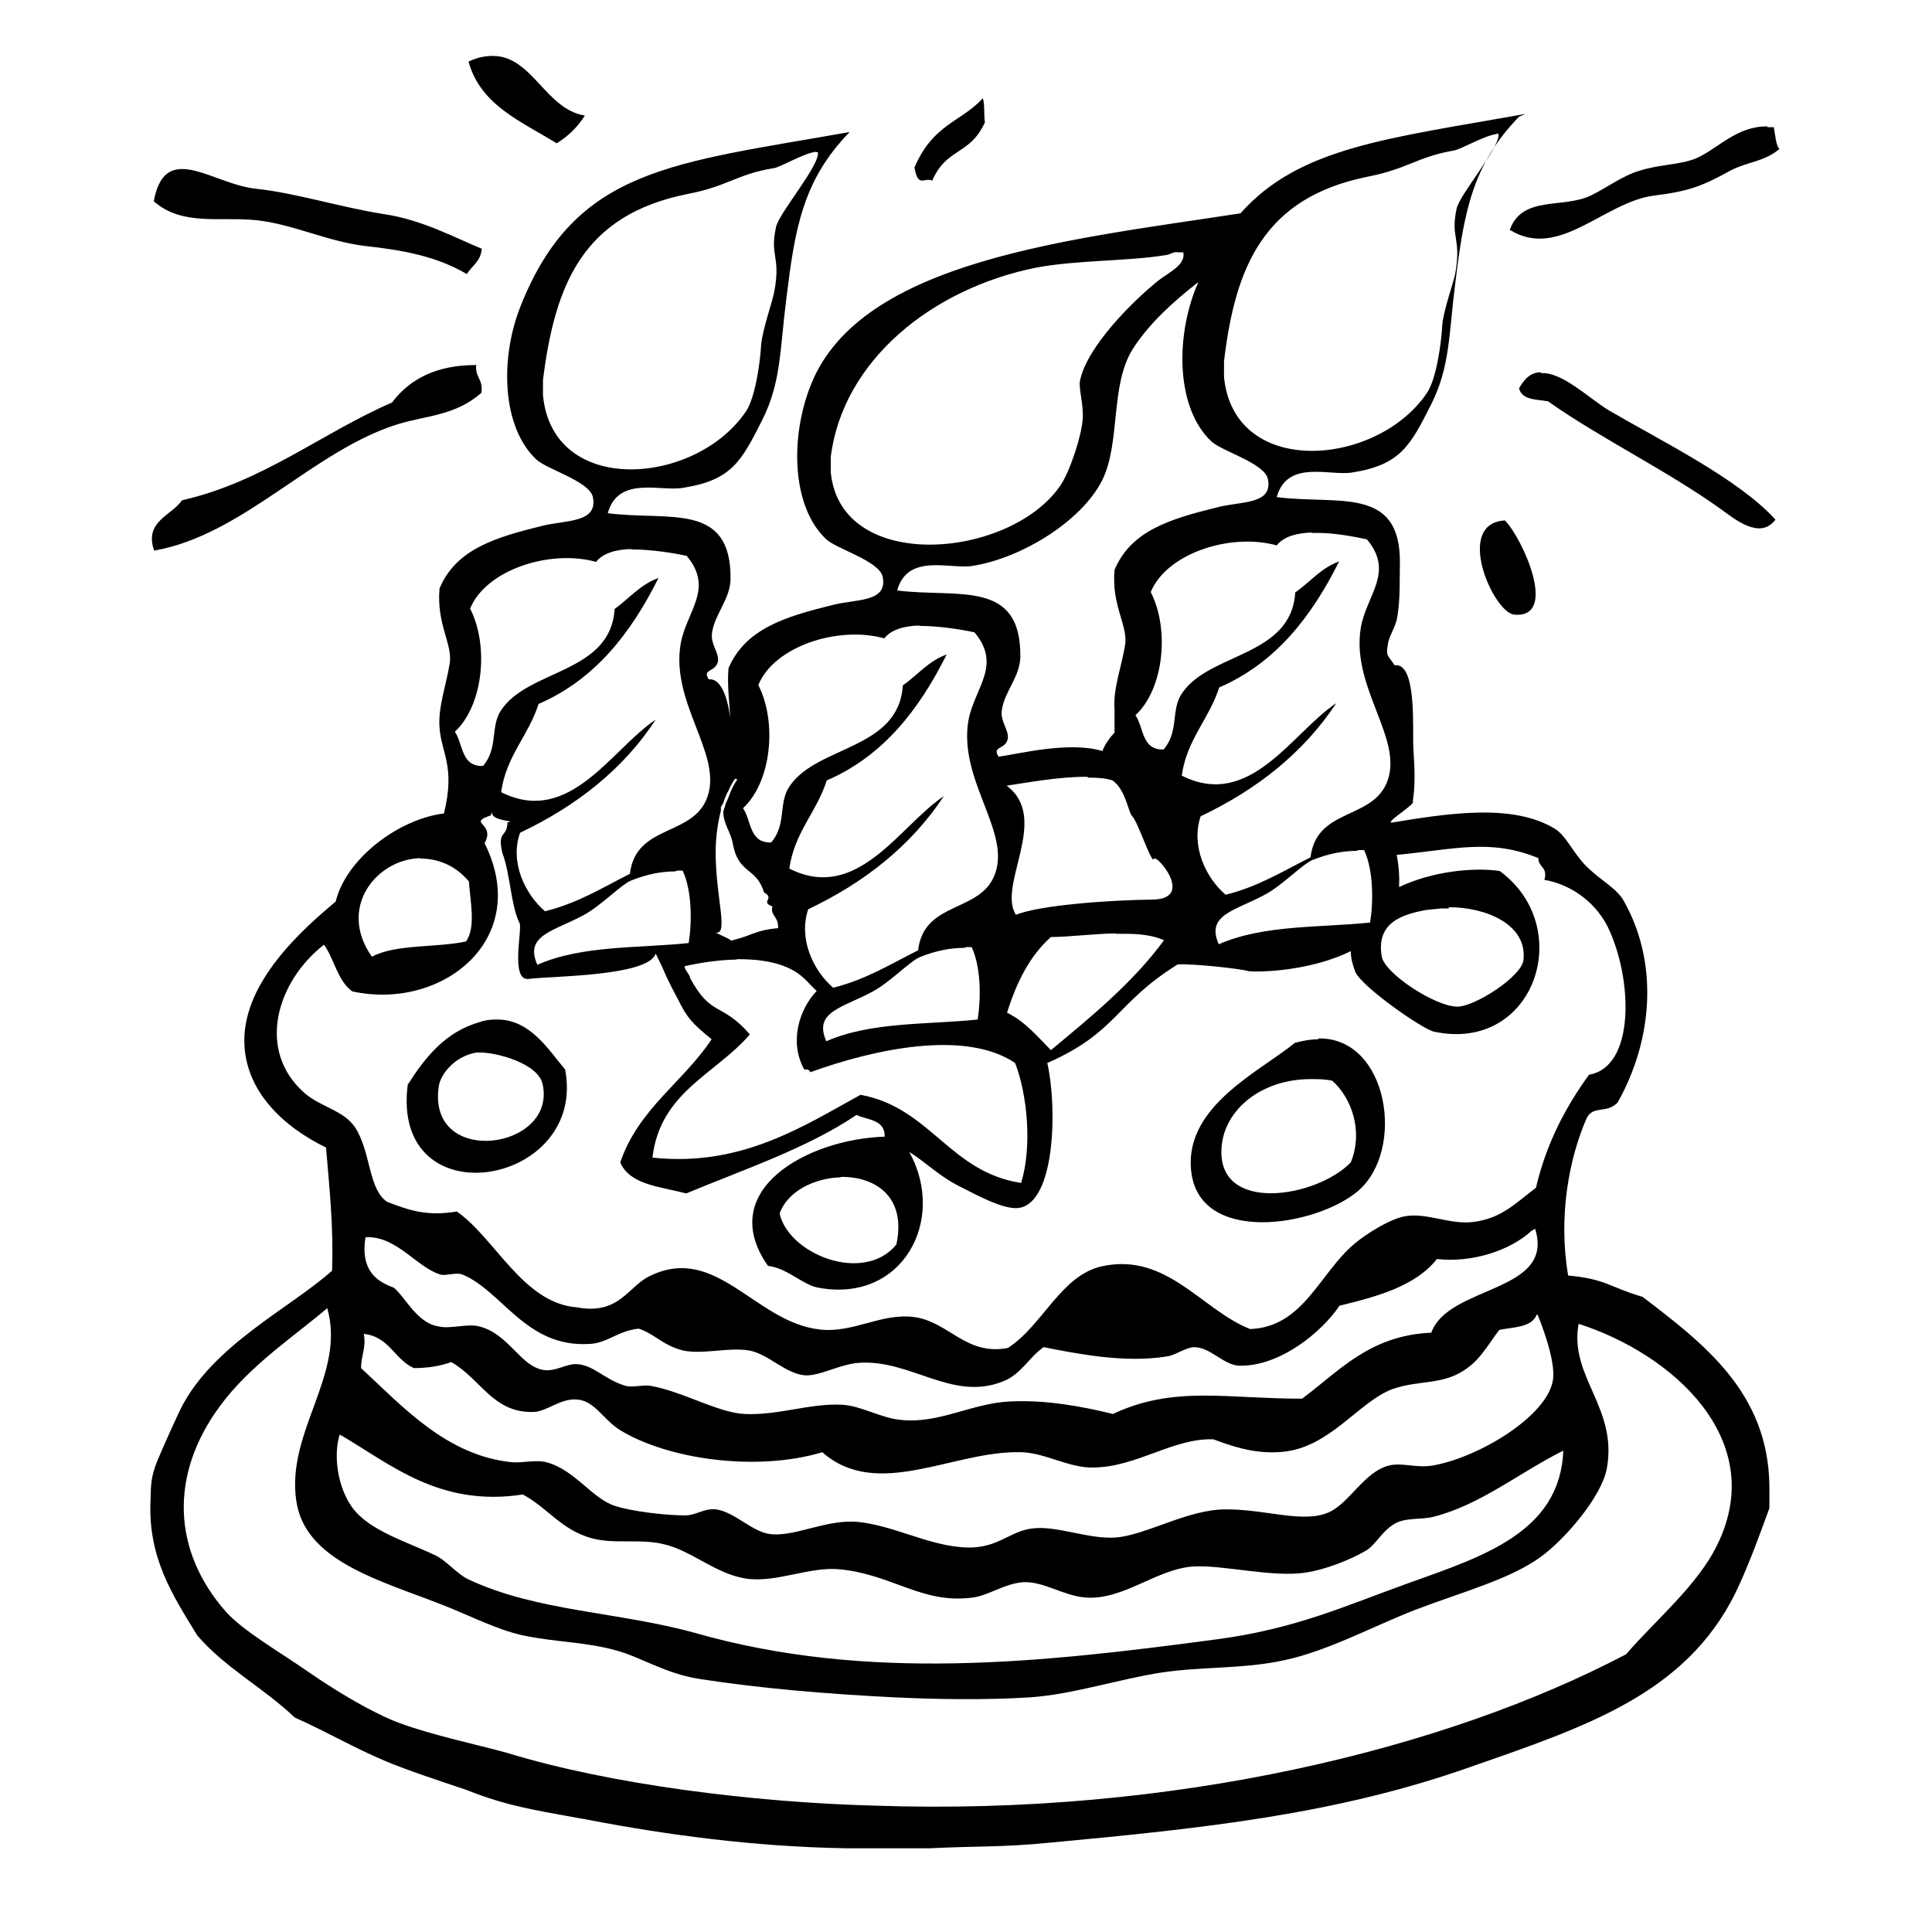 <?xml version="1.0" encoding="UTF-8" standalone="no"?>
<!-- Created with Inkscape (http://www.inkscape.org/) -->
<svg xmlns:dc="http://purl.org/dc/elements/1.1/" xmlns:cc="http://creativecommons.org/ns#" xmlns:rdf="http://www.w3.org/1999/02/22-rdf-syntax-ns#" xmlns:svg="http://www.w3.org/2000/svg" xmlns="http://www.w3.org/2000/svg" version="1.0" width="100%" height="100%" viewBox="0 0 48 48" id="gateau_xA0_Image_1_" xml:space="preserve">
<defs id="defs2625" />
<path d="m 12.24,1.39 c -0.17,0 -0.37,0.03 -0.60,0.14 0.30,1.09 1.32,1.49 2.19,2.03 C 14.11,3.39 14.35,3.16 14.53,2.87 13.56,2.72 13.22,1.39 12.25,1.39 z m 12.18,1.05 c -0.55,0.60 -1.23,0.63 -1.70,1.72 0.09,0.53 0.25,0.23 0.44,0.33 0.36,-0.83 0.93,-0.62 1.31,-1.45 -0.03,-0.16 0,-0.46 -0.05,-0.59 z m 13.48,0.39 c -3.40,0.61 -5.62,0.82 -7.08,2.47 -4.22,0.65 -9.43,1.16 -10.67,4.25 -0.53,1.32 -0.48,3.05 0.38,3.85 0.26,0.24 1.32,0.54 1.40,0.93 0.13,0.64 -0.66,0.55 -1.24,0.70 -1.18,0.29 -2.17,0.59 -2.59,1.57 -0.04,0.44 0.03,0.90 0.04,1.24 -0.06,-0.53 -0.24,-1.00 -0.53,-0.96 -0.18,-0.27 0.18,-0.17 0.23,-0.46 0.02,-0.22 -0.19,-0.41 -0.15,-0.70 0.07,-0.47 0.45,-0.83 0.46,-1.33 0.02,-1.94 -1.54,-1.44 -3.05,-1.64 0.26,-0.94 1.32,-0.53 1.87,-0.63 1.21,-0.19 1.45,-0.66 1.97,-1.69 0.47,-0.94 0.43,-1.71 0.60,-3.04 0.21,-1.70 0.40,-2.91 1.57,-4.11 -4.38,0.78 -6.80,0.88 -8.17,4.31 -0.53,1.32 -0.47,3.03 0.39,3.83 0.26,0.24 1.32,0.54 1.40,0.93 0.13,0.64 -0.66,0.57 -1.24,0.71 -1.18,0.29 -2.16,0.58 -2.57,1.56 -0.08,0.90 0.34,1.40 0.25,1.88 -0.08,0.50 -0.29,1.08 -0.25,1.57 0.04,0.64 0.40,0.96 0.11,2.14 -1.13,0.14 -2.43,1.12 -2.69,2.19 -0.84,0.70 -2.27,1.98 -2.27,3.45 0,1.24 0.96,2.14 2.03,2.66 0.08,0.97 0.19,1.94 0.15,3.06 -1.04,0.93 -2.97,1.85 -3.76,3.43 -0.15,0.31 -0.42,0.91 -0.58,1.29 -0.16,0.40 -0.16,0.58 -0.17,0.97 -0.07,1.43 0.54,2.36 1.16,3.37 0.68,0.80 1.66,1.31 2.42,2.04 0.85,0.38 1.42,0.73 2.27,1.09 0.58,0.24 1.26,0.46 1.85,0.66 0.34,0.11 0.24,0.11 0.95,0.33 0.71,0.21 1.46,0.32 2.26,0.47 1.94,0.37 4.08,0.66 6.36,0.70 0.47,0 1.61,0.00 2.09,-0.00 1.21,-0.06 1.77,-0.02 2.99,-0.14 3.86,-0.36 7.13,-0.71 10.44,-1.88 2.90,-1.01 5.34,-1.82 6.58,-4.31 0.34,-0.70 0.66,-1.60 0.85,-2.12 l 0,-0.54 c -0.02,-2.34 -1.65,-3.56 -3.15,-4.71 -0.83,-0.24 -0.89,-0.44 -1.85,-0.53 -0.25,-1.47 0.02,-2.90 0.46,-3.91 0.17,-0.33 0.50,-0.10 0.77,-0.39 0.88,-1.56 1.02,-3.48 0.15,-5.01 -0.17,-0.31 -0.58,-0.51 -0.93,-0.86 -0.33,-0.33 -0.50,-0.76 -0.78,-0.93 -1.05,-0.64 -2.67,-0.38 -4.07,-0.15 -0.08,-0.06 0.63,-0.47 0.54,-0.53 0.10,-0.64 0.00,-1.19 0.01,-1.56 0.00,-0.66 0.02,-1.89 -0.46,-1.82 -0.18,-0.27 -0.22,-0.23 -0.17,-0.51 0.02,-0.22 0.20,-0.43 0.24,-0.72 0.07,-0.47 0.05,-0.81 0.06,-1.31 0.02,-1.94 -1.56,-1.44 -3.06,-1.64 0.26,-0.94 1.32,-0.52 1.87,-0.61 1.21,-0.19 1.45,-0.67 1.97,-1.70 0.47,-0.94 0.43,-1.71 0.60,-3.04 0.21,-1.70 0.41,-2.90 1.58,-4.10 z m 6.00,0.31 c -0.76,0 -1.20,0.54 -1.75,0.79 -0.41,0.17 -0.91,0.15 -1.41,0.31 -0.42,0.12 -0.81,0.42 -1.22,0.62 -0.70,0.33 -1.70,-0.01 -2.01,0.85 1.22,0.76 2.34,-0.69 3.58,-0.85 0.91,-0.11 1.24,-0.26 1.90,-0.62 0.41,-0.22 0.85,-0.22 1.22,-0.54 -0.09,-0.09 -0.10,-0.33 -0.14,-0.54 -0.05,0 -0.10,-0.00 -0.15,-0.00 z m -6.72,0.18 c 0.01,0 0.03,0 0.05,0 0.06,0.32 -0.96,1.50 -1.04,1.86 -0.16,0.74 0.12,0.71 -0.03,1.59 -0.03,0.21 -0.31,0.96 -0.33,1.34 -0.02,0.40 -0.14,1.29 -0.37,1.64 -1.23,1.85 -4.81,2.15 -5.05,-0.39 -0.00,-0.11 -0.00,-0.26 0,-0.38 0.28,-2.36 0.99,-4.07 3.57,-4.59 1.01,-0.20 1.22,-0.49 2.14,-0.65 0.16,-0.02 0.77,-0.38 1.07,-0.41 z M 20.27,3.78 c 0.01,0 0.03,0 0.05,0 0.06,0.32 -0.96,1.50 -1.04,1.86 -0.16,0.74 0.12,0.71 -0.04,1.59 -0.03,0.21 -0.30,0.96 -0.33,1.34 -0.02,0.40 -0.14,1.29 -0.37,1.64 -1.23,1.85 -4.81,2.15 -5.05,-0.39 -0.00,-0.11 -0.00,-0.26 0,-0.38 0.30,-2.39 1.00,-4.10 3.59,-4.62 1.00,-0.19 1.22,-0.49 2.13,-0.64 0.16,-0.01 0.76,-0.38 1.07,-0.41 z M 4.55,4.20 C 4.20,4.19 3.94,4.37 3.82,5.00 4.52,5.62 5.46,5.38 6.36,5.47 7.25,5.56 8.14,6.00 9.06,6.11 9.98,6.21 10.84,6.36 11.60,6.81 11.72,6.60 11.94,6.51 11.97,6.18 11.35,5.93 10.50,5.46 9.54,5.32 8.46,5.15 7.33,4.79 6.36,4.69 5.71,4.62 5.04,4.21 4.55,4.20 z M 29.24,6.27 c 0.03,0 0.08,0 0.16,0 0.06,0.32 -0.37,0.50 -0.62,0.70 -0.59,0.47 -1.78,1.63 -1.95,2.50 -0.03,0.21 0.09,0.55 0.07,0.93 -0.02,0.40 -0.31,1.29 -0.54,1.64 -1.23,1.85 -5.48,2.23 -5.72,-0.31 -0.00,-0.11 -0.00,-0.26 0,-0.38 0.30,-2.39 2.51,-4.18 5.10,-4.70 1.00,-0.19 2.30,-0.16 3.21,-0.31 0.12,-0.01 0.16,-0.07 0.29,-0.08 z m 0.52,0.76 c -0.00,0.03 -0.02,0.06 -0.04,0.10 -0.53,1.32 -0.48,3.04 0.38,3.84 0.26,0.24 1.32,0.54 1.40,0.93 0.13,0.64 -0.66,0.55 -1.24,0.70 -1.18,0.29 -2.16,0.58 -2.57,1.56 -0.08,0.90 0.35,1.40 0.26,1.88 -0.08,0.50 -0.30,1.08 -0.26,1.57 0.00,0.19 0.00,0.39 -0.00,0.59 -0.12,0.13 -0.24,0.29 -0.30,0.46 -0.83,-0.25 -2.07,0.07 -2.58,0.14 -0.18,-0.27 0.19,-0.17 0.23,-0.46 0.02,-0.22 -0.19,-0.41 -0.15,-0.70 0.07,-0.47 0.45,-0.82 0.46,-1.32 0.02,-1.94 -1.55,-1.46 -3.06,-1.65 0.26,-0.94 1.32,-0.52 1.87,-0.61 1.21,-0.19 2.70,-1.10 3.22,-2.12 0.47,-0.94 0.19,-2.37 0.77,-3.28 0.40,-0.62 0.99,-1.16 1.62,-1.65 z M 11.81,9.07 c -0.94,0 -1.62,0.33 -2.07,0.93 -1.77,0.77 -3.20,1.97 -5.22,2.43 -0.24,0.37 -0.95,0.52 -0.69,1.25 2.22,-0.39 3.94,-2.48 6.05,-3.14 0.72,-0.22 1.43,-0.21 2.08,-0.78 0.05,-0.35 -0.16,-0.37 -0.13,-0.70 z m 26.46,0.18 c -0.20,0.00 -0.38,0.12 -0.53,0.40 0.08,0.29 0.42,0.27 0.72,0.32 1.30,0.92 2.96,1.72 4.31,2.69 0.33,0.24 0.96,0.76 1.34,0.25 C 43.21,11.91 41.30,10.97 39.98,10.20 39.48,9.90 38.82,9.24 38.29,9.27 z m -0.88,3.68 c -1.27,0.07 -0.29,2.29 0.23,2.34 1.11,0.10 0.21,-1.89 -0.23,-2.34 z m -4.81,0.31 c 0.04,0 0.10,0 0.16,0 0.42,0.00 0.89,0.09 1.22,0.16 0.69,0.82 -0.01,1.38 -0.15,2.19 -0.24,1.42 0.95,2.65 0.70,3.68 -0.27,1.14 -1.80,0.74 -1.95,2.03 -0.66,0.33 -1.30,0.73 -2.11,0.93 -0.49,-0.42 -0.87,-1.21 -0.62,-1.95 1.39,-0.66 2.55,-1.57 3.37,-2.81 -1.09,0.72 -2.14,2.66 -3.84,1.80 0.13,-0.91 0.68,-1.40 0.93,-2.19 1.41,-0.61 2.30,-1.77 2.98,-3.13 -0.45,0.16 -0.72,0.51 -1.09,0.77 -0.10,1.60 -2.13,1.49 -2.81,2.50 -0.29,0.41 -0.07,0.95 -0.46,1.40 -0.55,0.02 -0.49,-0.55 -0.70,-0.85 0.71,-0.66 0.85,-2.14 0.38,-3.06 0.39,-0.96 1.98,-1.48 3.13,-1.16 0.17,-0.22 0.50,-0.31 0.88,-0.32 z m -16.90,0.41 c 0.47,-0.00 1.01,0.08 1.38,0.16 0.69,0.82 -0.01,1.38 -0.15,2.19 -0.24,1.42 0.95,2.65 0.70,3.68 -0.27,1.14 -1.81,0.74 -1.96,2.03 -0.66,0.33 -1.29,0.73 -2.11,0.93 -0.49,-0.42 -0.88,-1.21 -0.62,-1.95 1.39,-0.66 2.56,-1.57 3.37,-2.81 -1.09,0.72 -2.14,2.66 -3.84,1.80 0.13,-0.91 0.68,-1.40 0.93,-2.19 1.41,-0.61 2.30,-1.77 2.98,-3.13 -0.45,0.16 -0.73,0.51 -1.09,0.77 -0.10,1.60 -2.12,1.49 -2.81,2.50 -0.29,0.41 -0.07,0.95 -0.46,1.40 -0.55,0.02 -0.49,-0.55 -0.70,-0.85 0.71,-0.66 0.85,-2.14 0.38,-3.06 0.39,-0.96 1.98,-1.48 3.13,-1.16 0.17,-0.22 0.50,-0.31 0.88,-0.32 z m 7.15,1.90 c 0.47,-0.00 1.01,0.08 1.38,0.16 0.69,0.82 -0.00,1.38 -0.15,2.19 -0.24,1.42 0.95,2.65 0.70,3.68 -0.27,1.14 -1.80,0.74 -1.95,2.03 -0.66,0.33 -1.30,0.73 -2.11,0.93 -0.49,-0.42 -0.87,-1.21 -0.62,-1.95 1.39,-0.66 2.55,-1.57 3.37,-2.81 -1.09,0.72 -2.14,2.66 -3.84,1.80 0.13,-0.91 0.68,-1.40 0.93,-2.19 1.41,-0.61 2.30,-1.77 2.98,-3.13 -0.45,0.16 -0.72,0.51 -1.09,0.77 -0.10,1.60 -2.13,1.49 -2.81,2.50 -0.29,0.41 -0.07,0.95 -0.46,1.40 -0.55,0.02 -0.49,-0.55 -0.70,-0.85 0.71,-0.66 0.85,-2.14 0.38,-3.06 0.39,-0.96 1.98,-1.48 3.13,-1.16 0.17,-0.22 0.50,-0.31 0.88,-0.32 z m 4.20,3.77 c 0.22,0 0.44,0.01 0.61,0.07 0.33,0.23 0.39,0.79 0.49,0.89 0.15,0.15 0.48,1.20 0.54,1.06 0.05,-0.14 1.03,0.99 -0.03,1.01 -1.07,0.01 -2.84,0.14 -3.40,0.38 -0.47,-0.74 0.86,-2.40 -0.23,-3.21 0.48,-0.07 1.32,-0.23 2.01,-0.22 z m -8.71,0.04 c -0.03,0.05 -0.10,0.15 -0.16,0.29 -0.04,0.10 -0.08,0.22 -0.13,0.31 -0.01,0.06 -0.04,0.13 -0.06,0.20 0,0.33 0.19,0.50 0.24,0.82 0.14,0.74 0.59,0.57 0.77,1.19 0.29,0.16 -0.11,0.23 0.21,0.35 -0.06,0.24 0.16,0.24 0.14,0.54 -0.57,0.05 -0.62,0.18 -1.17,0.31 -0.02,-0.04 -0.16,-0.09 -0.38,-0.20 0.33,0.06 0,-0.87 0.00,-1.99 0,-0.41 0.06,-0.76 0.13,-1.04 5.41e-4,-0.02 -4.75e-4,-0.06 0,-0.09 0.01,-0.02 0.04,-0.06 0.06,-0.10 0.03,-0.11 0.08,-0.22 0.13,-0.31 0.04,-0.09 0.09,-0.19 0.16,-0.29 z m -6.09,0.81 c -0.06,0.24 0.66,0.22 0.38,0.26 -0.02,0.41 -0.26,0.18 -0.13,0.76 0.20,0.52 0.21,1.31 0.43,1.75 0.07,0.15 -0.24,1.45 0.23,1.38 0.53,-0.07 2.98,-0.06 3.15,-0.63 l 0.16,0.33 c 0.16,0.38 0.33,0.69 0.38,0.78 0.24,0.49 0.36,0.62 0.85,1.02 -0.70,1.06 -1.82,1.73 -2.27,3.06 0.24,0.56 0.99,0.60 1.64,0.77 1.44,-0.60 3.00,-1.12 4.23,-1.95 0.27,0.13 0.71,0.11 0.70,0.54 -1.92,0.06 -4.22,1.33 -2.90,3.21 0.49,0.06 0.86,0.47 1.24,0.54 2.10,0.40 3.21,-1.68 2.27,-3.37 0.38,0.23 0.74,0.60 1.24,0.85 0.40,0.20 1.11,0.60 1.49,0.54 0.90,-0.14 0.95,-2.50 0.70,-3.60 1.75,-0.77 1.68,-1.48 3.24,-2.45 0.36,-0.02 1.53,0.10 1.77,0.17 0.33,0.03 1.57,-0.02 2.53,-0.50 0,0.16 0.04,0.33 0.11,0.51 0.15,0.37 1.66,1.42 1.95,1.49 2.51,0.54 3.55,-2.59 1.64,-3.99 -0.68,-0.10 -1.71,0.02 -2.50,0.40 0.01,-0.24 0,-0.49 -0.06,-0.80 1.46,-0.14 2.33,-0.41 3.52,0.08 0,0.24 0.24,0.21 0.15,0.54 0.59,0.10 1.23,0.49 1.57,1.16 0.63,1.29 0.69,3.49 -0.46,3.68 -0.58,0.80 -1.06,1.70 -1.32,2.81 -0.54,0.41 -0.86,0.76 -1.56,0.85 -0.56,0.07 -1.12,-0.22 -1.64,-0.15 -0.38,0.04 -1.03,0.45 -1.32,0.70 -0.86,0.73 -1.26,2.06 -2.58,2.11 -1.20,-0.47 -2.07,-1.91 -3.68,-1.56 -1.02,0.22 -1.48,1.48 -2.34,2.03 -1.05,0.20 -1.47,-0.66 -2.34,-0.77 -0.82,-0.10 -1.51,0.41 -2.34,0.31 -1.60,-0.18 -2.57,-2.15 -4.23,-1.32 -0.52,0.25 -0.75,0.97 -1.80,0.77 -1.33,-0.10 -2.03,-1.72 -2.98,-2.38 -0.74,0.12 -1.16,-0.02 -1.73,-0.24 C 9.15,29.55 9.22,28.64 8.83,28.02 8.55,27.59 7.98,27.51 7.57,27.16 6.36,26.10 6.87,24.39 8.05,23.47 c 0.25,0.35 0.34,0.90 0.70,1.16 2.23,0.49 4.48,-1.29 3.29,-3.68 0.28,-0.51 -0.45,-0.49 0.15,-0.69 z m 21.53,0.95 c 0.04,-2.32e-4 0.08,0 0.13,0 0.24,0.51 0.23,1.31 0.15,1.80 -1.23,0.13 -2.65,0.05 -3.76,0.54 -0.33,-0.74 0.41,-0.83 1.16,-1.24 0.41,-0.22 0.91,-0.74 1.16,-0.85 0.40,-0.16 0.76,-0.23 1.10,-0.23 z M 10.44,21.33 c 0.41,-0.00 0.86,0.15 1.21,0.57 0.03,0.48 0.18,1.13 -0.07,1.49 -0.74,0.16 -1.75,0.06 -2.34,0.38 C 8.38,22.55 9.35,21.35 10.44,21.32 z m 6.39,0.30 c 0.04,-2.3e-4 0.08,0 0.13,0 0.24,0.51 0.23,1.31 0.15,1.80 -1.23,0.13 -2.65,0.05 -3.76,0.54 -0.33,-0.74 0.41,-0.83 1.16,-1.24 0.41,-0.22 0.91,-0.74 1.16,-0.85 0.40,-0.16 0.76,-0.23 1.10,-0.23 z m 19.18,0.91 c 0.91,0.00 1.94,0.43 1.84,1.31 -0.04,0.41 -1.21,1.16 -1.64,1.16 -0.55,0.00 -1.80,-0.82 -1.88,-1.24 -0.15,-0.85 0.51,-1.05 1.09,-1.16 0.11,-0.01 0.25,-0.03 0.39,-0.04 0.05,0 0.11,0 0.17,0 z m -8.29,0.66 c 0.07,0 0.15,0 0.23,0 0.37,0 0.71,0.04 0.97,0.16 -0.78,1.06 -1.81,1.90 -2.81,2.73 -0.33,-0.33 -0.64,-0.71 -1.09,-0.93 0.23,-0.74 0.56,-1.41 1.09,-1.88 0.44,-0.00 1.04,-0.08 1.60,-0.09 z m -3.71,0.33 c 0.04,-2.3e-4 0.08,0 0.13,0 0.24,0.51 0.23,1.30 0.15,1.80 -1.23,0.13 -2.65,0.05 -3.76,0.54 -0.33,-0.74 0.41,-0.83 1.16,-1.24 0.41,-0.22 0.91,-0.74 1.16,-0.85 0.40,-0.16 0.76,-0.23 1.10,-0.23 z m -5.69,0.30 c 0.58,0 1.24,0.08 1.66,0.48 0.11,0.10 0.05,0.06 0.31,0.31 -0.43,0.45 -0.69,1.26 -0.31,1.95 0.08,-0.00 0.13,0.00 0.15,0.07 1.57,-0.57 3.85,-1.07 5.09,-0.23 0.30,0.77 0.43,2.06 0.15,2.98 -1.78,-0.27 -2.25,-1.87 -3.99,-2.19 -1.42,0.78 -2.97,1.80 -5.17,1.56 0.19,-1.63 1.57,-2.07 2.42,-3.06 -0.71,-0.82 -0.95,-0.41 -1.49,-1.41 0.02,-0.06 -0.20,-0.27 -0.11,-0.29 0.15,-0.03 0.67,-0.15 1.27,-0.16 z m -6.01,1.50 c -0.11,0 -0.24,0.01 -0.38,0.06 -0.86,0.24 -1.36,0.87 -1.80,1.56 -0.43,3.37 4.47,2.53 3.91,-0.38 -0.41,-0.48 -0.87,-1.26 -1.72,-1.24 z m 20.44,0.49 c -0.17,0 -0.36,0.03 -0.58,0.09 -0.85,0.70 -2.72,1.56 -2.58,3.14 0.16,1.90 3.10,1.43 4.15,0.54 1.19,-1.02 0.75,-3.82 -0.98,-3.79 z m -20.84,0.33 c 0.40,-0.01 1.45,0.26 1.57,0.78 0.37,1.64 -2.87,2.09 -2.58,0.07 0.03,-0.27 0.35,-0.74 0.93,-0.85 0.01,0 0.03,0 0.06,0 z m 20.67,0.66 c 0.16,4.8e-5 0.33,0.00 0.52,0.04 0.47,0.42 0.78,1.24 0.46,2.03 -0.85,0.88 -3.34,1.29 -3.21,-0.38 0.07,-0.94 1.00,-1.69 2.21,-1.69 z m -11.68,2.43 c 0.82,-0.01 1.63,0.47 1.37,1.68 -0.81,0.99 -2.68,0.24 -2.90,-0.77 0.19,-0.55 0.86,-0.88 1.51,-0.90 z m 17.24,1.29 c 0.50,1.60 -2.15,1.39 -2.58,2.58 -1.54,0.07 -2.28,0.95 -3.21,1.64 -1.90,0 -3.19,-0.33 -4.70,0.38 -0.73,-0.18 -1.66,-0.36 -2.58,-0.31 -0.93,0.05 -1.74,0.55 -2.66,0.46 -0.52,-0.04 -0.99,-0.35 -1.49,-0.38 -0.81,-0.04 -1.58,0.27 -2.42,0.23 -0.66,-0.03 -1.54,-0.56 -2.34,-0.70 -0.21,-0.03 -0.43,0.05 -0.62,0 -0.54,-0.16 -0.79,-0.53 -1.24,-0.54 -0.23,0 -0.49,0.18 -0.77,0.15 -0.60,-0.07 -0.88,-0.91 -1.64,-1.09 -0.29,-0.07 -0.73,0.08 -1.01,0 -0.52,-0.08 -0.82,-0.74 -1.10,-0.96 -0.48,-0.17 -0.82,-0.48 -0.70,-1.25 0.77,-0.05 1.29,0.77 1.88,0.93 0.14,0.03 0.38,-0.07 0.54,0 0.98,0.41 1.57,1.81 3.13,1.72 0.45,-0.01 0.72,-0.33 1.24,-0.38 0.41,0.14 0.59,0.41 1.09,0.54 0.49,0.11 1.11,-0.08 1.64,0 0.48,0.08 0.91,0.58 1.40,0.62 0.37,0.02 0.82,-0.26 1.32,-0.31 1.31,-0.10 2.33,0.97 3.60,0.46 0.45,-0.17 0.67,-0.63 1.01,-0.85 0.86,0.17 2.03,0.40 3.06,0.23 0.20,-0.02 0.49,-0.24 0.70,-0.23 0.40,0.02 0.71,0.44 1.09,0.46 1.00,0.03 2.05,-0.82 2.50,-1.49 0.95,-0.23 1.89,-0.49 2.42,-1.16 0.87,0.10 1.82,-0.21 2.35,-0.70 z M 8.13,32.50 c 0.47,1.64 -1.02,3.06 -0.77,4.78 0.21,1.50 2.07,1.98 3.60,2.58 0.65,0.25 1.38,0.63 2.03,0.77 0.79,0.17 1.57,0.16 2.34,0.38 0.58,0.16 1.21,0.57 2.03,0.70 1.53,0.24 3.24,0.38 4.86,0.46 1.05,0.05 2.27,0.07 3.37,0 1.06,-0.07 2.23,-0.46 3.29,-0.62 1.03,-0.15 2.04,-0.08 3.06,-0.31 1.06,-0.23 2.14,-0.82 3.21,-1.24 1.18,-0.45 2.36,-0.76 3.13,-1.32 0.58,-0.42 1.50,-1.47 1.64,-2.19 0.28,-1.52 -0.94,-2.28 -0.70,-3.60 2.34,0.75 4.72,2.88 3.45,5.48 -0.49,1.02 -1.56,1.90 -2.27,2.73 -4.47,2.35 -11.25,4.02 -18.68,3.76 -3.02,-0.08 -6.58,-0.53 -9.12,-1.31 C 11.84,43.34 10.74,43.11 9.93,42.81 9.30,42.58 8.40,42.05 7.65,41.53 6.93,41.03 6.04,40.52 5.61,40.04 4.29,38.54 4.20,36.65 5.46,34.94 6.21,33.91 7.38,33.15 8.13,32.50 z m 30.07,0.16 c 0.20,0.49 0.45,1.24 0.38,1.64 -0.15,0.88 -1.81,1.90 -2.98,2.11 -0.42,0.07 -0.75,-0.08 -1.09,0 -0.61,0.15 -0.98,0.93 -1.49,1.16 -0.64,0.29 -1.58,-0.08 -2.58,-0.07 -0.93,0 -1.99,0.65 -2.73,0.70 -0.68,0.04 -1.42,-0.29 -2.03,-0.23 -0.64,0.06 -0.91,0.58 -1.88,0.46 -0.81,-0.08 -1.66,-0.54 -2.50,-0.62 -0.77,-0.06 -1.50,0.35 -2.11,0.31 -0.49,-0.03 -0.91,-0.55 -1.40,-0.62 -0.31,-0.03 -0.49,0.15 -0.77,0.15 -0.48,0.00 -1.32,-0.10 -1.72,-0.23 -0.58,-0.17 -1.01,-0.90 -1.72,-1.09 -0.26,-0.07 -0.59,0.02 -0.85,0 -1.64,-0.16 -2.74,-1.40 -3.76,-2.34 -0.00,-0.32 0.13,-0.49 0.07,-0.85 0.63,0.07 0.76,0.63 1.24,0.85 0.34,-0.00 0.66,-0.05 0.93,-0.15 0.74,0.42 1.03,1.26 2.03,1.24 0.34,0 0.67,-0.34 1.09,-0.31 0.45,0.03 0.65,0.50 1.09,0.77 1.19,0.72 3.38,1.03 5.01,0.54 1.37,1.21 3.27,-0.05 4.94,0 0.59,0.01 1.20,0.40 1.80,0.38 1.07,-0.01 1.99,-0.74 2.98,-0.70 0.68,0.26 1.17,0.36 1.72,0.31 1.18,-0.11 1.89,-1.25 2.73,-1.56 0.69,-0.24 1.29,-0.08 1.88,-0.54 0.32,-0.24 0.47,-0.53 0.77,-0.93 0.36,-0.07 0.81,-0.06 0.93,-0.38 z M 8.44,35.64 c 1.26,0.73 2.47,1.81 4.55,1.49 0.63,0.34 0.95,0.88 1.72,1.09 0.56,0.15 1.22,0 1.80,0.15 0.68,0.16 1.28,0.74 2.03,0.85 0.76,0.11 1.58,-0.31 2.34,-0.23 1.32,0.14 2.04,0.87 3.29,0.70 0.39,-0.05 0.77,-0.34 1.24,-0.38 0.52,-0.03 1.01,0.34 1.56,0.38 0.94,0.07 1.75,-0.70 2.66,-0.77 0.74,-0.05 1.98,0.28 2.81,0.15 0.48,-0.07 1.09,-0.31 1.49,-0.54 0.27,-0.16 0.41,-0.52 0.77,-0.70 0.28,-0.13 0.64,-0.07 0.93,-0.15 1.16,-0.30 2.08,-1.07 3.21,-1.64 -0.08,2.03 -2.00,2.63 -3.84,3.29 -1.59,0.57 -2.81,1.14 -4.78,1.40 -4.34,0.58 -8.68,1.06 -12.95,-0.16 C 15.35,40.04 13.36,40.04 11.66,39.25 11.36,39.12 11.09,38.76 10.79,38.63 10.10,38.30 9.17,38.03 8.75,37.45 8.38,36.94 8.28,36.14 8.44,35.64 z" id="path4" />
</svg>
